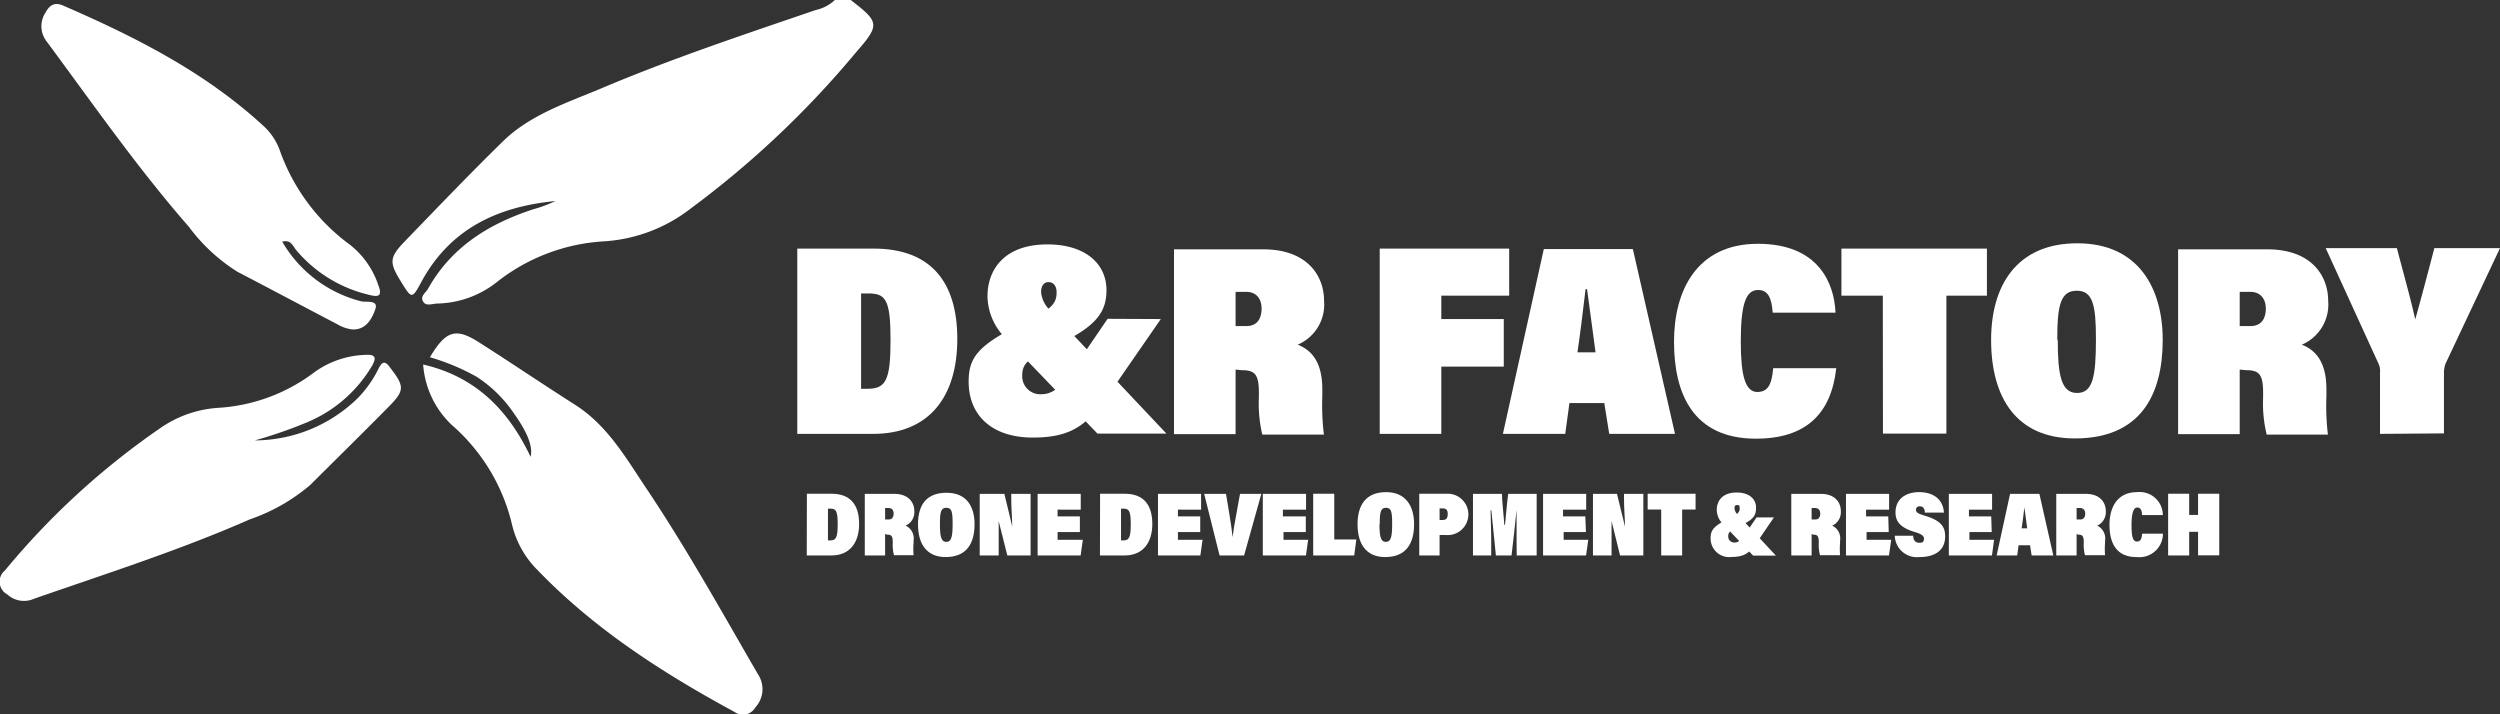 <svg xmlns="http://www.w3.org/2000/svg" viewBox="0 0 202.94 58"><rect x="0" y="0" width="202.94" height="58" fill="#333333" stroke="none"/><defs><style>.cls-1{fill:#fff;}</style></defs><g id="Layer_2" data-name="Layer 2"><g id="Layer_1-2" data-name="Layer 1"><path class="cls-1" d="M69.06,0c2.34,1.81,2.39,2,.41,4.27A77,77,0,0,1,56.13,16.88a12.77,12.77,0,0,1-7.08,2.71,15.47,15.47,0,0,0-8.77,3.35,8.06,8.06,0,0,1-4.77,1.7c-.4,0-.93.26-1.17-.17s.21-.7.39-1c1.91-3.44,5-5.33,8.62-6.5a10.7,10.7,0,0,0,1.74-.65c-4.69.45-8.56,2.25-10.9,6.59-.74,1.37-.77,1.36-1.61,0-1-1.61-1-2,.31-3.35,2.62-2.71,5.23-5.44,7.93-8.08,2.23-2.18,5.2-3.13,8-4.31C54.51,4.76,60.38,2.81,66.23.81A3.24,3.24,0,0,0,67.77,0Z"/><path class="cls-1" d="M34.35,29.59c4.33,1,6.95,3.77,8.72,7.49.2-.82-.23-1.95-1.37-3.55a10.7,10.7,0,0,0-3-2.94A18,18,0,0,0,34.9,29c1.29-2.17,2.1-2.42,4-1.2,2.61,1.66,5.16,3.39,7.77,5.05s4.09,4.24,5.72,6.68c3.3,4.91,6.17,10.08,9.13,15.19a2.18,2.18,0,0,1-.21,2.71,1.15,1.15,0,0,1-1.67.37c-5.83-3.16-11.38-6.72-16-11.52a7.71,7.71,0,0,1-2.06-3.63,15.4,15.4,0,0,0-4.88-8.13A7.47,7.47,0,0,1,34.35,29.59Z"/><path class="cls-1" d="M22.91,19.62a10.36,10.36,0,0,0,6.37,4.83c.42.12,1.46-.15,1.19.64s-.77,1.72-1.89,1.65a3.08,3.08,0,0,1-1.2-.42c-2.7-1.41-5.38-2.84-8.09-4.25a14.41,14.41,0,0,1-3.94-3.64c-4.18-4.78-7.81-10-11.58-15.09a2,2,0,0,1-.1-2.28C4,.44,4.4.14,5.12.45,11,3,16.7,5.88,21.46,10.29a4.92,4.92,0,0,1,1.25,1.91,16.18,16.18,0,0,0,5.66,7.64,6.93,6.93,0,0,1,2.34,3.31c.33.84.07,1-.72.79a11,11,0,0,1-5.94-3.63C23.78,20,23.63,19.42,22.91,19.62Z"/><path class="cls-1" d="M20.69,35.75a12,12,0,0,0,8.37-3.45A9.17,9.17,0,0,0,30.69,30c.31-.62.53-.8,1-.13,1.14,1.49,1.18,1.82-.14,3.15-2.11,2.14-4.25,4.24-6.38,6.36a15.15,15.15,0,0,1-4.89,2.78c-5.71,2.51-11.65,4.4-17.53,6.45a2,2,0,0,1-2.16-.36,1.17,1.17,0,0,1-.19-1.94A61.53,61.53,0,0,1,13,34.76a9.26,9.26,0,0,1,4.66-1.65,14.35,14.35,0,0,0,7.87-2.9,7.45,7.45,0,0,1,4.08-1.4c.85-.06,1,.18.57.92A11.06,11.06,0,0,1,25,34.25,36.94,36.94,0,0,1,20.69,35.75Z"/><path class="cls-1" d="M65.5,40.08h2c1.56,0,2.24.93,2.24,2.45s-.76,2.56-2.25,2.56h-2Zm1.71,3.79h.16c.49,0,.63-.21.63-1.31s-.14-1.27-.6-1.27h-.19Z"/><path class="cls-1" d="M71.85,43.35v1.74H70.2v-5h2.38c1.24,0,1.64.77,1.64,1.38a1.19,1.19,0,0,1-.71,1.2,1.13,1.13,0,0,1,.65,1.21v.19a6,6,0,0,0,0,1H72.57a3.37,3.37,0,0,1-.1-1V44c0-.49-.11-.6-.46-.6Zm0-1.18h.28c.32,0,.41-.23.41-.48s-.12-.45-.41-.45h-.28Z"/><path class="cls-1" d="M79.11,42.55c0,1.51-.6,2.67-2.35,2.67-1.56,0-2.24-1.09-2.24-2.66S75.2,40,76.84,40,79.11,41.14,79.11,42.55Zm-2.81,0c0,1,.1,1.44.52,1.44s.51-.45.51-1.47-.08-1.3-.52-1.3S76.3,41.6,76.3,42.54Z"/><path class="cls-1" d="M79.53,45.09v-5h2c.44,1.8.61,2.52.64,2.67h0c0-.59-.08-1.52-.08-2.22v-.45h1.57v5H81.77l-.7-2.79h0c0,.63,0,1.46,0,2.28v.51Z"/><path class="cls-1" d="M87.66,43.19H85.85v.63H87.9l-.18,1.27H84.23v-5h3.5v1.28H85.85v.55h1.81Z"/><path class="cls-1" d="M89.3,40.08h2c1.56,0,2.24.93,2.24,2.45s-.76,2.56-2.25,2.56h-2ZM91,43.87h.16c.49,0,.63-.21.63-1.31s-.14-1.27-.6-1.27H91Z"/><path class="cls-1" d="M97.43,43.19H95.62v.63h2l-.18,1.27H94v-5h3.5v1.28H95.62v.55h1.81Z"/><path class="cls-1" d="M99,45.09l-1.25-5h1.77c.11.58.21,1.29.31,1.87s.16,1.07.23,1.64h0c.08-.64.15-1.08.26-1.63s.22-1.3.34-1.88h1.73l-1.4,5Z"/><path class="cls-1" d="M106,43.19h-1.81v.63h2l-.18,1.27h-3.5v-5h3.51v1.28h-1.88v.55H106Z"/><path class="cls-1" d="M106.6,40.08h1.71v3.71h1.79l-.17,1.3H106.6Z"/><path class="cls-1" d="M114.79,42.55c0,1.51-.6,2.67-2.35,2.67-1.56,0-2.24-1.09-2.24-2.66s.68-2.61,2.32-2.61S114.79,41.14,114.79,42.55Zm-2.81,0c0,1,.1,1.44.52,1.44s.51-.45.51-1.47-.08-1.3-.51-1.3S112,41.6,112,42.54Z"/><path class="cls-1" d="M115.21,40.08h2.21a1.68,1.68,0,1,1-.06,3.35h-.5v1.66h-1.65Zm1.65,2.13h.26c.31,0,.4-.19.4-.49s-.11-.45-.41-.45h-.25Z"/><path class="cls-1" d="M123.11,43.81c0-.67,0-1.79,0-2.42h0c-.12,1.11-.27,2.61-.41,3.7h-1.27c-.13-1.33-.25-2.44-.37-3.67H121c0,.58.05,1.51.05,2.37v1.3h-1.48v-5h2.35c0,.55.16,1.86.19,2.51h.06c.11-1,.14-1.63.26-2.51h2.31v5h-1.62Z"/><path class="cls-1" d="M128.74,43.19h-1.81v.63h2l-.18,1.27h-3.49v-5h3.5v1.28h-1.88v.55h1.81Z"/><path class="cls-1" d="M129.31,45.09v-5h1.95c.45,1.8.61,2.52.65,2.67h0c0-.59-.08-1.52-.08-2.22v-.45h1.57v5h-1.89c-.51-2.08-.64-2.59-.69-2.79h0c0,.63,0,1.46,0,2.28v.51Z"/><path class="cls-1" d="M134.85,41.36h-1.1V40.08h3.89v1.28h-1.09v3.73h-1.7Z"/><path class="cls-1" d="M144,42l-1.24,1.82c-.64.93-1,1.39-2.18,1.39a1.51,1.51,0,0,1-1.72-1.52c0-.67.25-1,1.56-1.64.72-.34.8-.52.8-.78S141.17,41,141,41s-.2.11-.2.27a.79.79,0,0,0,.24.49l3.12,3.34h-1.85l-2.52-2.64a1.62,1.62,0,0,1-.43-1.07c0-.72.45-1.41,1.61-1.41,1,0,1.58.5,1.58,1.24s-.32,1-1.43,1.54c-.67.31-.83.44-.83.77a.49.49,0,0,0,.52.51c.45,0,.69-.46,1-.89l.78-1.15Z"/><path class="cls-1" d="M147.06,43.35v1.74h-1.65v-5h2.39c1.23,0,1.63.77,1.63,1.38a1.2,1.2,0,0,1-.7,1.2,1.14,1.14,0,0,1,.64,1.21v.19a6,6,0,0,0,0,1h-1.63a3.37,3.37,0,0,1-.1-1V44c0-.49-.11-.6-.45-.6Zm0-1.18h.29c.31,0,.41-.23.41-.48s-.13-.45-.42-.45h-.28Z"/><path class="cls-1" d="M153.32,43.19h-1.8v.63h2l-.18,1.27h-3.49v-5h3.5v1.28h-1.87v.55h1.8Z"/><path class="cls-1" d="M155.31,43.49c0,.4.2.57.5.57s.37-.11.37-.33-.16-.37-.77-.55c-1.23-.37-1.54-.92-1.54-1.58,0-1.1.83-1.65,1.93-1.65s1.93.55,2,1.66h-1.55c0-.27-.12-.51-.4-.51a.28.28,0,0,0-.32.27c0,.23.16.32.74.5,1.25.38,1.63.85,1.63,1.67,0,1.22-.94,1.68-2.09,1.68a1.8,1.8,0,0,1-2-1.73Z"/><path class="cls-1" d="M161.68,43.19h-1.81v.63h2l-.17,1.27h-3.5v-5h3.51v1.28h-1.88v.55h1.81Z"/><path class="cls-1" d="M163.86,44.26l-.11.83h-1.67l1.09-5h2.38l1.13,5h-1.76l-.13-.83Zm.7-1.37c-.05-.39-.15-1.14-.23-1.71h0c-.06.55-.14,1.17-.22,1.71Z"/><path class="cls-1" d="M168.57,43.35v1.74h-1.65v-5h2.39c1.23,0,1.63.77,1.63,1.38a1.2,1.2,0,0,1-.7,1.2,1.14,1.14,0,0,1,.64,1.21v.19a6,6,0,0,0,0,1h-1.63a3.37,3.37,0,0,1-.1-1V44c0-.49-.11-.6-.45-.6Zm0-1.18h.29c.31,0,.41-.23.41-.48s-.13-.45-.42-.45h-.28Z"/><path class="cls-1" d="M175.58,43.32a1.92,1.92,0,0,1-2.15,1.9c-1.69,0-2.19-1.22-2.19-2.62s.62-2.65,2.24-2.65a1.88,1.88,0,0,1,2.09,1.86h-1.69c0-.39-.12-.61-.39-.61s-.46.38-.46,1.4.12,1.36.44,1.36.39-.28.42-.64Z"/><path class="cls-1" d="M176,40.08h1.71V41.8h.72V40.08h1.72v5h-1.72V43.17h-.72v1.92H176Z"/><path class="cls-1" d="M64.72,20.18h6.2c4.71,0,6.79,2.79,6.79,7.34,0,4.72-2.32,7.7-6.83,7.7H64.72ZM69.9,31.56h.5c1.49,0,1.89-.64,1.89-3.95s-.4-3.79-1.81-3.79H69.9Z"/><path class="cls-1" d="M94.23,25.9l-3.79,5.48c-1.91,2.76-3,4.14-6.6,4.14-3.4,0-5.21-1.88-5.21-4.53,0-2,.74-3,4.73-4.93,2.17-1,2.41-1.56,2.41-2.33,0-.52-.26-.83-.66-.83s-.6.35-.6.81a2.34,2.34,0,0,0,.74,1.49l9.44,10h-5.6l-7.62-7.91a4.9,4.9,0,0,1-1.31-3.23c0-2.16,1.35-4.22,4.87-4.22,3,0,4.79,1.51,4.79,3.72,0,1.91-1,3.07-4.35,4.6-2,.94-2.49,1.34-2.49,2.32A1.46,1.46,0,0,0,84.55,32c1.34,0,2.09-1.36,3-2.66l2.36-3.46Z"/><path class="cls-1" d="M100.3,30v5.24h-5v-15h7.23c3.74,0,4.95,2.3,4.95,4.15a3.54,3.54,0,0,1-2.14,3.59c1.59.61,2,2.08,2,3.64v.54a19.41,19.41,0,0,0,.13,3.12h-5a10.88,10.88,0,0,1-.28-3v-.43c0-1.47-.34-1.8-1.39-1.8Zm0-3.53h.87c.94,0,1.24-.68,1.24-1.42s-.38-1.36-1.26-1.36h-.85Z"/><path class="cls-1" d="M112,20.18h10.51V24H117v1.9h5.07v3.86H117v5.46H112Z"/><path class="cls-1" d="M127.4,32.72l-.34,2.5H122l3.32-15h7.23l3.42,15h-5.34l-.4-2.5Zm2.12-4.12c-.14-1.16-.47-3.4-.69-5.13h-.12c-.2,1.67-.42,3.53-.66,5.13Z"/><path class="cls-1" d="M149.06,29.89c-.41,3.68-2.44,5.72-6.52,5.72-5.12,0-6.65-3.68-6.65-7.87s1.88-7.95,6.81-7.95S148.9,23,149,25.38H143.9c-.08-1.19-.38-1.84-1.18-1.84-1,0-1.41,1.14-1.41,4.2,0,2.81.38,4.08,1.35,4.08s1.18-.83,1.28-1.93Z"/><path class="cls-1" d="M152.84,24h-3.36V20.18h11.81V24H158v11.2h-5.15Z"/><path class="cls-1" d="M175.56,27.59c0,4.51-1.83,8-7.13,8-4.73,0-6.8-3.29-6.8-8,0-4.4,2.07-7.84,7-7.84S175.56,23.36,175.56,27.59Zm-8.52,0c0,2.89.29,4.31,1.57,4.31s1.53-1.33,1.53-4.38c0-2.72-.24-3.92-1.55-3.92S167,24.74,167,27.55Z"/><path class="cls-1" d="M181.81,30v5.24h-5v-15h7.23c3.74,0,4.95,2.3,4.95,4.15a3.54,3.54,0,0,1-2.14,3.59c1.59.61,2,2.08,2,3.64v.54a19.63,19.63,0,0,0,.12,3.12H184a10.79,10.79,0,0,1-.29-3v-.43c0-1.47-.34-1.8-1.38-1.8Zm0-3.53h.87c.94,0,1.25-.68,1.25-1.42s-.39-1.36-1.27-1.36h-.85Z"/><path class="cls-1" d="M193.2,35.22v-5a1.38,1.38,0,0,0-.14-.74l-4.27-9.34h5.78c.52,2,1.09,4,1.49,5.79.56-2,1.15-4.25,1.55-5.79h5.33l-4.43,9.4a2.33,2.33,0,0,0-.12.71v4.93Z"/></g></g></svg>